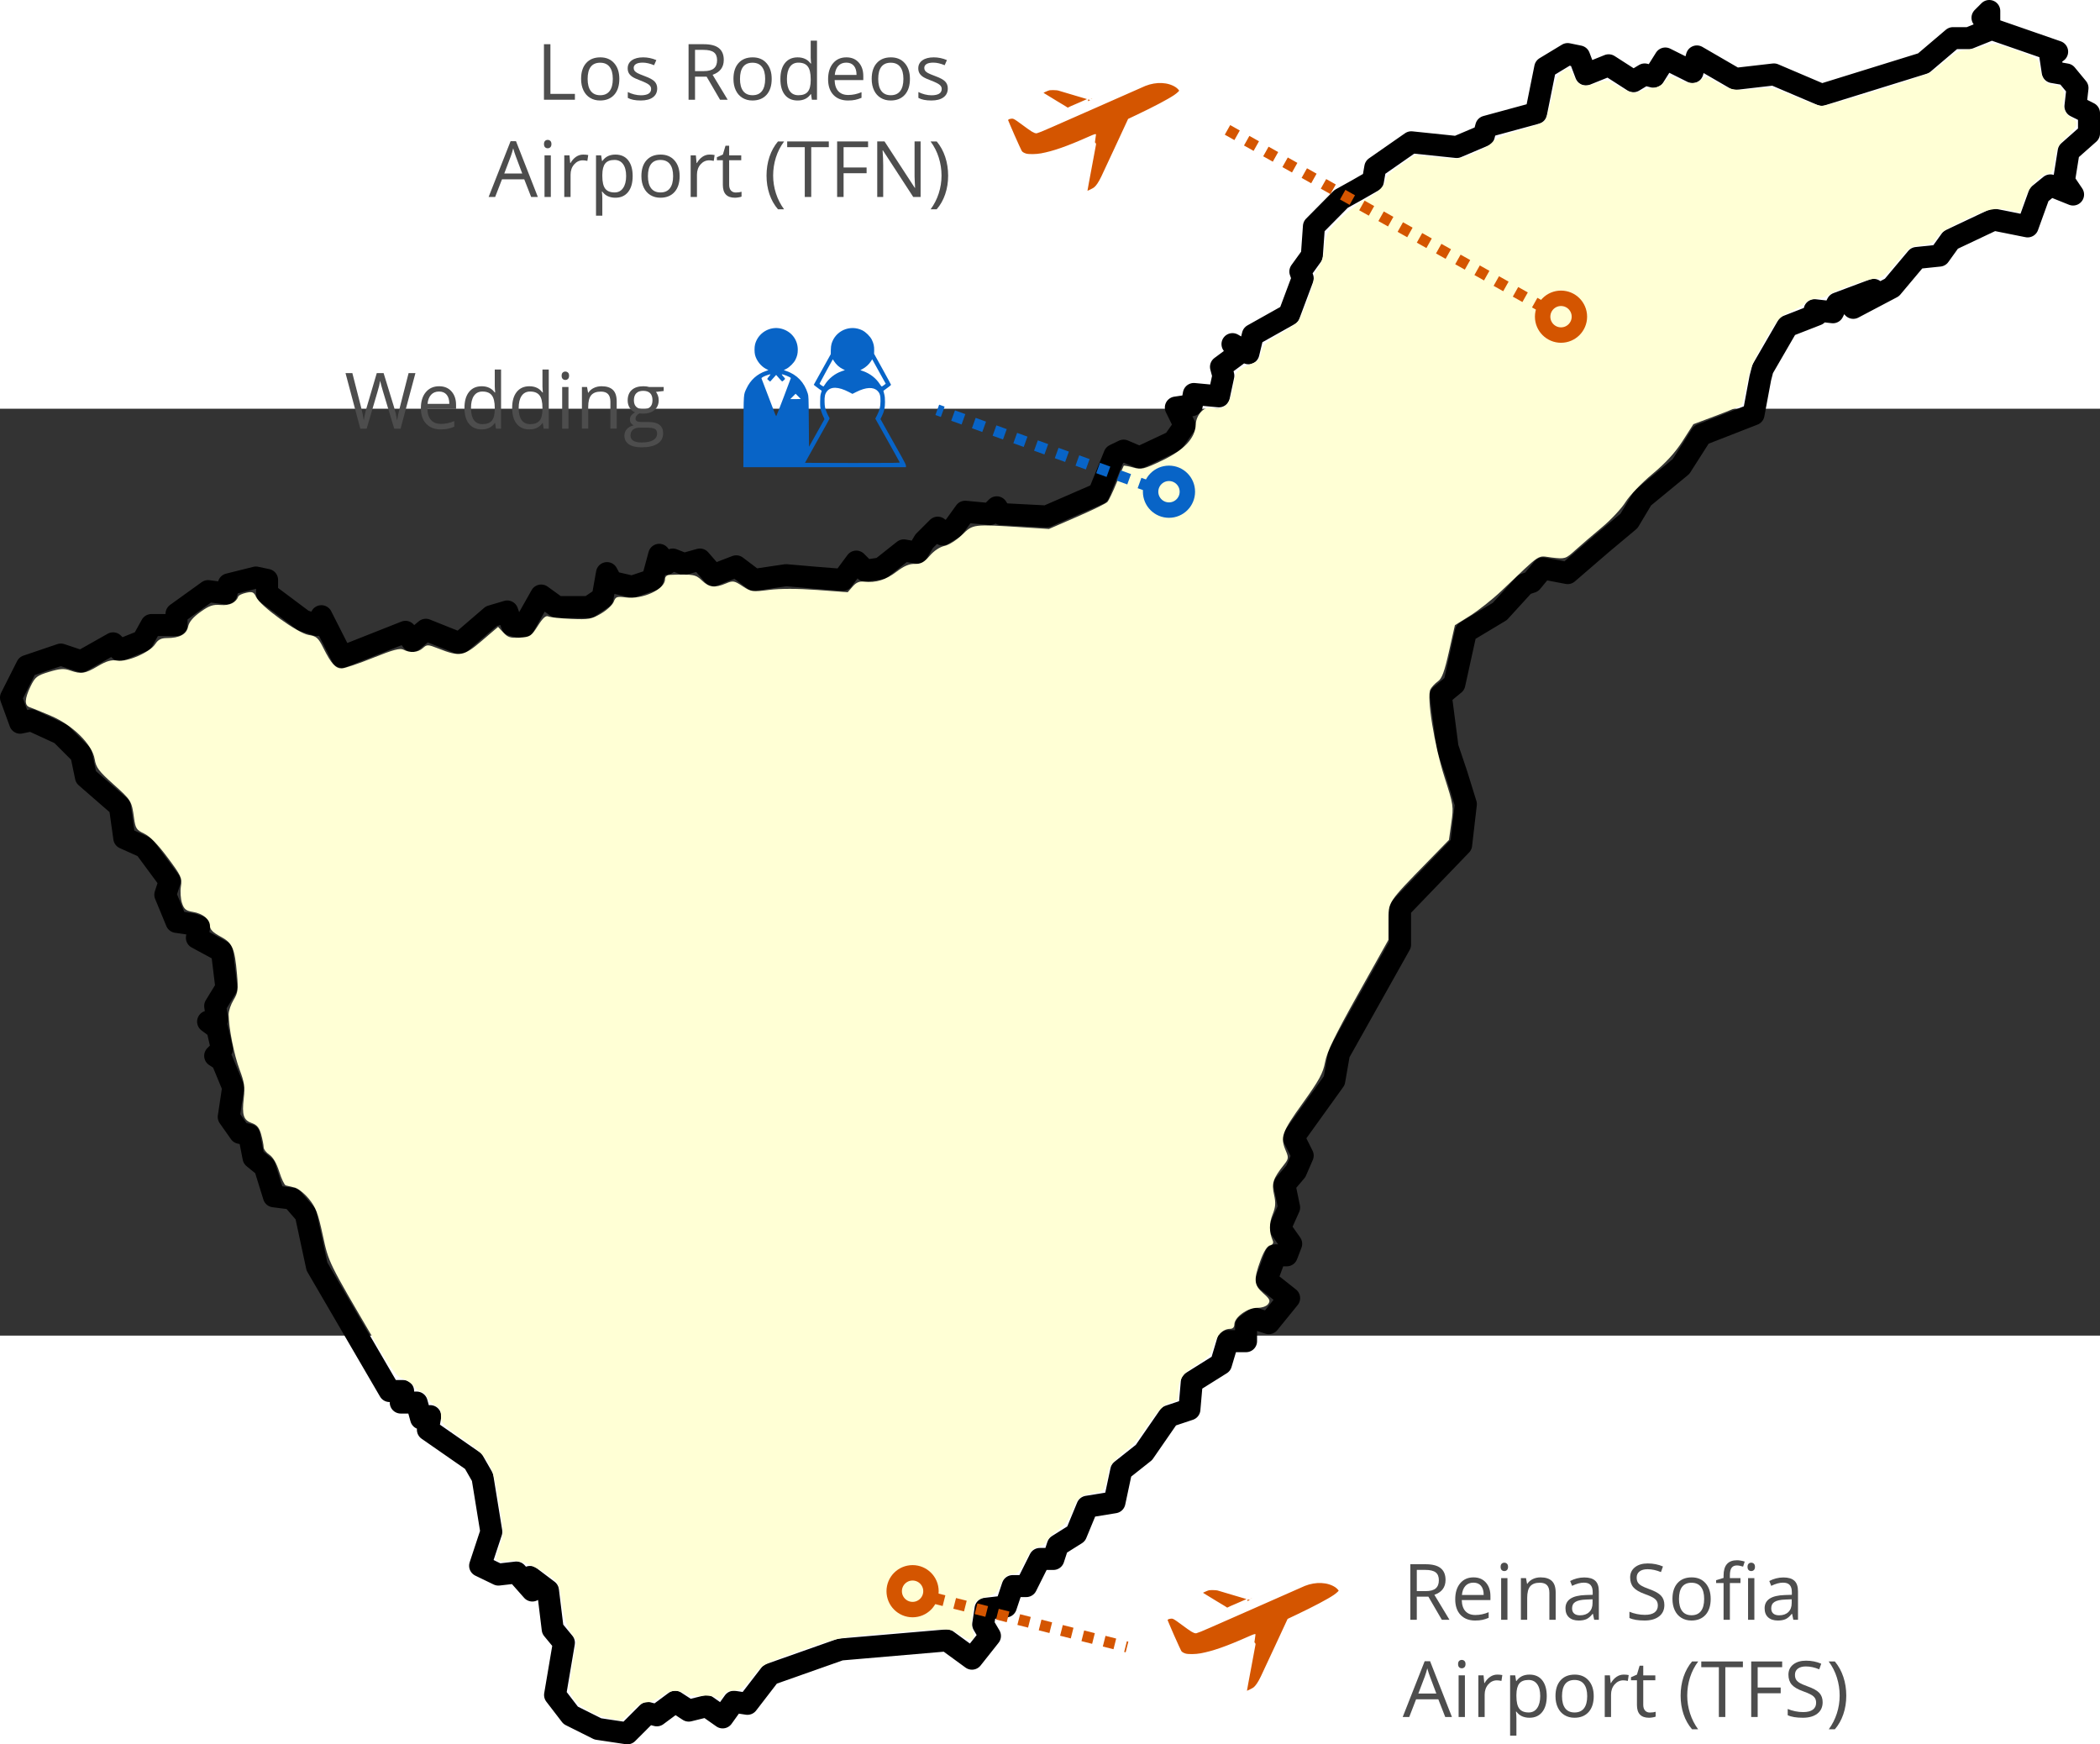 <?xml version="1.0" encoding="UTF-8" standalone="no"?>
<!-- Creator: ESRI ArcMap 9.0.0.535 -->

<svg
   xmlns:dc="http://purl.org/dc/elements/1.1/"
   xmlns:cc="http://creativecommons.org/ns#"
   xmlns:rdf="http://www.w3.org/1999/02/22-rdf-syntax-ns#"
   xmlns:svg="http://www.w3.org/2000/svg"
   xmlns="http://www.w3.org/2000/svg"
   xmlns:sodipodi="http://sodipodi.sourceforge.net/DTD/sodipodi-0.dtd"
   xmlns:inkscape="http://www.inkscape.org/namespaces/inkscape"
   width="500.856"
   height="415.994"
   viewBox="0 0 1947.684 859.574"
   id="svg3147"
   version="1.1"
   inkscape:version="0.48.4 r9939"
   sodipodi:docname="Tenerife.svg">
  <rect x="0" y="0" width="1947.684" height="859.574" fill="#333333" stroke="none"/>
  <defs
     id="defs3216" />
  <sodipodi:namedview
     pagecolor="#ffffff"
     bordercolor="#666666"
     borderopacity="1"
     objecttolerance="10"
     gridtolerance="10"
     guidetolerance="10"
     inkscape:pageopacity="0"
     inkscape:pageshadow="2"
     inkscape:window-width="1855"
     inkscape:window-height="1056"
     id="namedview3214"
     showgrid="false"
     inkscape:zoom="1.2405569"
     inkscape:cx="25.534218"
     inkscape:cy="168.27681"
     inkscape:window-x="65"
     inkscape:window-y="24"
     inkscape:window-maximized="1"
     inkscape:current-layer="svg3147"
     fit-margin-top="0"
     fit-margin-left="0"
     fit-margin-right="0"
     fit-margin-bottom="0" />
  <path
     inkscape:connector-curvature="0"
     id="path3212"
     d="m 1844.989,-368.857 -6.294,6.294 6.294,4.105 0,-10.399 z m 2.189,16.692 -21.071,8.483 -14.777,0 -27.364,23.26 -94.408,29.28 -44.331,-18.882 -35.574,4.105 -35.848,-20.797 -4.105,14.503 -25.175,-12.588 -10.672,16.966 -8.483,-2.189 -10.399,6.294 -22.986,-14.777 -21.071,8.483 -6.294,-16.692 -10.672,-2.189 -20.797,12.588 -8.483,42.141 -46.246,12.588 -2.189,8.209 -25.175,10.672 -42.141,-4.378 -33.385,23.26 -2.189,12.588 -14.777,8.483 -14.777,8.209 -25.175,25.449 -1.915,27.091 -10.672,14.777 2.189,6.294 -12.588,33.658 -33.658,18.882 -4.105,16.966 -14.777,-8.483 6.294,8.483 -16.966,12.588 2.189,8.209 -4.105,19.155 -23.26,-2.189 -1.915,10.399 -14.777,2.189 8.209,16.692 -10.399,14.777 -31.469,14.777 -14.777,-6.294 -8.483,4.105 -14.503,35.848 -48.435,21.071 -42.141,-2.189 -4.105,-6.294 -6.294,6.294 -22.986,-2.189 -10.672,14.777 -10.399,6.294 -4.378,-6.294 -6.294,6.294 -6.294,6.294 -6.294,10.672 -12.588,-2.189 -21.071,16.692 -14.503,2.189 -8.483,-8.483 -12.588,16.966 -27.365,-2.189 -25.175,-2.189 -29.554,4.378 -16.692,-12.588 -10.672,4.105 -10.399,4.105 -12.588,-14.503 -14.777,4.105 -10.399,-4.105 -6.294,4.105 -6.294,-8.483 -6.294,23.26 -18.882,6.294 -18.882,-4.378 -4.378,-8.209 -4.105,22.986 -12.588,8.483 -29.554,0 -14.777,-10.672 -16.692,29.554 -10.399,-2.189 -4.378,-12.588 -14.777,4.378 -29.28,25.175 -31.469,-12.588 -12.588,10.399 -6.294,-8.483 -58.834,23.26 -19.155,-37.763 -4.105,8.209 -12.588,-4.105 -33.658,-25.175 0,-12.588 -10.399,-2.189 -25.175,6.294 -2.189,8.483 -16.966,-2.189 -29.28,21.071 0,10.399 -23.26,0 -8.209,14.777 -21.071,8.483 -6.294,-6.294 -29.554,16.692 -18.882,-6.294 -31.469,10.672 -14.777,29.28 8.483,23.26 10.399,-2.189 27.365,12.588 18.882,18.882 4.378,21.071 31.469,27.365 4.105,29.28 18.882,8.483 23.26,31.469 -4.105,12.588 10.399,25.175 14.777,2.189 6.294,2.189 -2.189,10.399 23.26,12.588 4.105,33.658 -10.399,16.966 1.916,12.588 -8.483,1.916 8.483,6.294 4.378,19.155 -6.294,6.294 6.294,4.105 10.399,25.175 -4.105,27.365 10.399,14.777 8.483,1.916 4.105,21.071 10.399,8.483 8.483,27.365 16.966,2.189 12.588,14.503 10.399,48.435 67.317,115.478 12.588,0 -2.189,10.672 14.777,0 4.105,14.777 8.483,-2.189 -2.189,12.588 42.141,29.28 8.483,14.777 8.209,50.624 -10.399,31.469 16.966,8.209 16.692,-1.915 14.777,16.692 -2.189,-12.588 16.692,12.588 4.378,35.848 10.399,12.588 -8.209,48.435 14.503,18.881 25.175,12.588 27.365,4.105 18.882,-18.881 8.483,2.189 16.966,-12.588 12.588,8.209 16.692,-4.105 14.777,10.399 10.399,-14.503 12.588,1.915 21.071,-27.364 65.128,-22.986 98.786,-8.483 23.26,16.966 16.692,-21.071 -6.294,-10.672 2.189,-14.503 18.882,-2.189 6.294,-18.881 12.588,0 12.588,-25.175 12.588,0 4.105,-12.588 16.966,-10.672 10.399,-25.175 25.175,-4.105 6.294,-29.554 21.071,-16.692 23.26,-33.658 18.882,-6.294 2.189,-25.175 27.091,-16.966 6.294,-21.071 16.966,0 0,-14.503 8.483,-6.294 12.588,4.105 18.881,-23.26 -21.071,-16.692 8.483,-22.986 10.399,0 4.105,-10.672 -10.399,-14.777 8.483,-18.882 -4.378,-21.071 10.672,-12.588 6.294,-14.503 -8.483,-16.966 37.763,-52.54 4.378,-25.175 56.645,-100.975 0,-33.658 56.645,-58.834 4.378,-37.763 -8.483,-27.365 -8.483,-25.175 -6.294,-48.435 12.588,-10.399 10.672,-48.435 31.469,-18.882 22.986,-25.175 6.567,-2.189 10.399,-12.588 22.986,4.378 31.743,-27.365 25.175,-21.071 12.588,-21.071 35.574,-29.28 18.881,-29.554 48.435,-18.882 6.294,-33.658 2.189,-8.483 22.986,-39.679 27.364,-10.672 -2.189,-4.105 16.966,1.916 4.105,-8.209 33.658,-12.588 -18.881,16.692 35.847,-18.882 22.986,-27.365 21.071,-2.189 10.399,-14.503 39.952,-18.882 31.469,6.294 10.672,-29.554 10.399,-8.483 21.071,8.483 -8.483,-12.588 4.378,-27.365 18.881,-16.692 0,-18.882 -12.588,-6.294 1.915,-16.966 -10.399,-12.588 -12.588,-2.189 -2.189,-14.503 6.294,-4.378 -60.749,-21.071 z"
     style="fill:none;stroke:#000000;stroke-width:20.403;stroke-linejoin:round"
     inkscape:export-filename="/home/icoloma/code/wedding/img/tenerife.png"
     inkscape:export-xdpi="236.02"
     inkscape:export-ydpi="236.02" />
  <path
     style="color:#000000;fill:#ffffd5;fill-opacity:1;fill-rule:nonzero;stroke:none;stroke-width:1;marker:none;visibility:visible;display:inline;overflow:visible;enable-background:accumulate"
     d="m 565.583,1214.657 c -19.865,-3.93 -37.307,-16.992 -37.452,-28.046 -0.039,-2.976 1.44,-14.048 3.286,-24.605 l 3.357,-19.194 -5.53,-8.357 c -3.668,-5.542 -6.275,-13.656 -7.741,-24.092 -3.022,-21.51 -3.15,-21.784 -13.515,-29.069 -12.28,-8.631 -28.529,-14.488 -35.404,-12.763 -3.029,0.76 -7.304,0.812 -9.501,0.115 -3.869,-1.228 -3.863,-1.65 0.192,-13.435 4.164,-12.102 4.162,-12.318 -0.381,-40.482 -5.928,-36.754 -9.262,-42.538 -34.626,-60.086 -17.758,-12.285 -19.258,-13.889 -19.258,-20.581 0,-5.553 -1.215,-7.812 -5.172,-9.615 -2.845,-1.296 -6.233,-4.684 -7.529,-7.529 -1.296,-2.845 -3.783,-5.172 -5.527,-5.172 -1.744,0 -4.704,-2.191 -6.58,-4.87 -1.875,-2.678 -6.557,-5.92 -10.403,-7.204 -5.959,-1.99 -9.796,-7.11 -25.941,-34.629 -43.774,-74.606 -42.949,-72.926 -48.551,-98.879 -4.373,-20.259 -6.423,-25.599 -12.82,-33.406 -4.209,-5.137 -10.213,-9.86 -13.426,-10.562 -3.197,-0.698 -6.816,-1.562 -8.043,-1.921 -1.227,-0.359 -3.959,-6.133 -6.071,-12.833 -2.435,-7.726 -5.775,-13.45 -9.131,-15.649 -2.91,-1.907 -5.297,-5.059 -5.303,-7.005 -0.007,-1.946 -1.047,-7.265 -2.311,-11.819 -1.717,-6.185 -3.883,-8.832 -8.557,-10.461 -7.822,-2.727 -9.371,-7.485 -7.548,-23.187 1.188,-10.234 0.513,-14.843 -3.858,-26.359 -5.109,-13.459 -10.187,-39.09 -10.17,-51.33 0.004,-3.251 2.067,-9.29 4.584,-13.418 4.012,-6.582 4.402,-9.516 3.16,-23.807 -2.11,-24.291 -4.198,-29.029 -15.411,-34.978 -6.733,-3.572 -9.656,-6.496 -9.656,-9.66 0,-6.203 -6.562,-11.634 -15.885,-13.147 -6.364,-1.033 -8.182,-2.526 -10.08,-8.274 -1.273,-3.858 -1.721,-10.797 -0.995,-15.421 1.226,-7.805 0.337,-9.723 -12.413,-26.803 -9.14,-12.243 -16.388,-19.647 -21.669,-22.135 -7.087,-3.339 -8.086,-4.843 -9.34,-14.068 -2.211,-16.263 -2.504,-16.747 -19.236,-31.722 -13.535,-12.114 -16.069,-15.505 -17.29,-23.139 -2.186,-13.671 -20.361,-31.661 -40.73,-40.316 -8.671,-3.684 -17.471,-7.253 -19.554,-7.931 -5.049,-1.643 -4.776,-7.874 0.852,-19.458 4.18,-8.603 5.874,-9.922 17.113,-13.325 10.059,-3.046 13.833,-3.303 19.491,-1.331 10.364,3.613 13.734,3.097 25.648,-3.928 8.206,-4.838 12.537,-6.094 17.978,-5.211 9.289,1.507 30.268,-7.563 35.317,-15.27 2.734,-4.172 5.517,-5.609 10.861,-5.609 11.697,0 18.235,-3.522 19.648,-10.584 0.853,-4.264 4.543,-8.687 11.316,-13.562 8.227,-5.923 11.66,-7.107 18.926,-6.527 8.352,0.667 14.16,-2.166 16.361,-7.982 0.404,-1.067 3.725,-2.584 7.381,-3.372 5.671,-1.222 7.005,-0.646 9.088,3.925 3.809,8.361 38.667,33.597 48.6,35.185 7.458,1.193 9.012,2.576 13.939,12.41 7.131,14.234 11.114,18.643 16.843,18.643 2.545,0 15.574,-4.4 28.953,-9.778 18.96,-7.621 25.233,-9.292 28.441,-7.575 6.106,3.268 13.275,2.677 17.86,-1.472 3.824,-3.461 4.655,-3.441 14.238,0.329 20.132,7.921 23.567,7.319 40.44,-7.096 l 15.113,-12.91 4.913,5.301 c 4.115,4.44 6.582,5.194 15.187,4.642 9.639,-0.619 10.675,-1.293 16.767,-10.913 4.642,-7.331 7.418,-9.823 9.739,-8.741 1.786,0.832 11.315,1.867 21.178,2.299 16.258,0.712 18.844,0.251 27.708,-4.944 5.377,-3.151 10.67,-8.079 11.762,-10.95 1.786,-4.697 2.915,-5.099 11.249,-4.01 15.529,2.029 36.318,-7.565 36.318,-16.761 0,-2.499 1.62,-4.051 4.329,-4.148 21.949,-0.784 24.059,-0.414 29.977,5.256 6.733,6.451 11.769,7.068 22.126,2.713 6.655,-2.798 7.727,-2.625 15.482,2.507 7.953,5.263 9.07,5.42 24.594,3.452 10.384,-1.317 26.507,-1.3 44.603,0.046 l 28.34,2.108 4.551,-5.259 c 3.29,-3.801 6.296,-5.06 10.845,-4.541 10.743,1.225 19.893,-1.613 29.949,-9.292 6.805,-5.196 11.806,-7.326 16.863,-7.182 5.688,0.162 8.577,-1.406 13.835,-7.508 3.994,-4.635 9.499,-8.304 13.796,-9.195 4.01,-0.831 11.139,-5.353 16.232,-10.294 10.263,-9.957 9.964,-9.921 56.726,-6.921 l 23.837,1.529 25.941,-11.25 c 14.268,-6.187 26.989,-12.398 28.269,-13.802 1.28,-1.404 5.097,-9.37 8.481,-17.703 3.384,-8.332 6.384,-15.464 6.667,-15.849 0.283,-0.384 4.258,0.337 8.834,1.602 7.636,2.112 9.83,1.581 26.715,-6.46 20.399,-9.715 30.823,-20.812 31.256,-33.273 0.319,-9.172 7.957,-17.307 14.67,-15.622 12.376,3.106 17.844,-3.11 20.778,-23.622 1.556,-10.881 2.649,-11.963 18.128,-17.946 4.303,-1.663 6.215,-4.283 7.284,-9.981 1.272,-6.78 3.338,-8.821 16.89,-16.681 8.492,-4.925 16.415,-10.503 17.605,-12.394 4.235,-6.729 14.068,-33.75 14.068,-38.661 0,-2.746 2,-7.698 4.444,-11.004 2.761,-3.735 4.909,-10.874 5.671,-18.85 1.13,-11.827 2.101,-13.745 12.329,-24.35 6.106,-6.331 17.195,-14.94 24.642,-19.131 13.669,-7.693 20.007,-14.084 20.007,-20.176 0,-1.828 6.138,-7.486 13.641,-12.574 l 13.641,-9.25 19.917,2.256 c 19.081,2.162 20.484,2.023 33.432,-3.304 7.433,-3.058 15.628,-7.901 18.21,-10.762 3.179,-3.523 11.215,-7.023 24.889,-10.842 11.107,-3.102 21.519,-6.933 23.138,-8.514 1.619,-1.581 4.7,-11.469 6.847,-21.973 2.855,-13.974 5.179,-20.133 8.658,-22.95 6.574,-5.323 7.891,-4.926 11.936,3.598 4.178,8.804 9.39,10.191 21.805,5.803 8.306,-2.936 9.398,-2.842 16.256,1.397 12.357,7.637 18.056,9.127 23.79,6.218 2.836,-1.438 8.078,-2.817 11.649,-3.065 4.011,-0.278 8.248,-2.612 11.083,-6.106 4.1,-5.052 5.134,-5.364 9.688,-2.927 10.295,5.51 18.694,6.155 23.373,1.796 4.291,-3.998 4.567,-3.952 15.744,2.638 11.888,7.01 16.935,7.706 38.081,5.251 11.535,-1.339 14.187,-0.745 32.871,7.359 11.178,4.848 22.707,8.815 25.62,8.815 6.589,0 95.082,-27.441 101.326,-31.42 2.511,-1.6 9.144,-6.872 14.741,-11.716 7.114,-6.157 12.165,-8.807 16.787,-8.807 3.636,0 11.125,-1.552 16.642,-3.449 9.906,-3.407 10.283,-3.36 30.575,3.788 15.877,5.592 20.691,8.22 21.186,11.565 2.232,15.086 6.125,20.561 14.618,20.561 5.968,0 10.533,6.829 8.611,12.883 -2.064,6.502 0.952,14.468 6.625,17.505 7.396,3.958 6.595,7.336 -4.222,17.803 -8.344,8.074 -9.647,10.639 -10.977,21.606 -1.174,9.679 -2.327,12.445 -5.189,12.445 -7.525,0 -19.505,12.701 -23.282,24.683 l -3.631,11.518 -7.814,-1.817 c -14.743,-3.428 -21.727,-2.052 -44.197,8.705 -15.202,7.278 -23.134,12.382 -25.18,16.204 -2.341,4.375 -5.186,5.871 -13.179,6.931 -12.316,1.634 -11.304,0.936 -25.584,17.641 -9.679,11.323 -12.682,13.527 -18.432,13.527 -7.11,0 -38.963,11.332 -44.298,15.76 -1.666,1.382 -6.343,2.629 -10.394,2.769 -4.051,0.141 -8.561,1.841 -10.022,3.778 -1.461,1.937 -6.552,5.112 -11.313,7.055 -12.401,5.06 -15.135,8.088 -28.315,31.367 -8.903,15.724 -12.595,24.976 -15.016,37.628 -1.766,9.227 -3.671,17.524 -4.235,18.436 -0.564,0.913 -10.935,5.376 -23.047,9.92 l -22.022,8.26 -9.994,15.599 c -6.885,10.745 -15.604,20.268 -28.023,30.604 -10.058,8.372 -21.044,19.832 -24.849,25.923 -3.751,6.004 -13.638,16.59 -21.97,23.524 -8.332,6.934 -19.362,16.403 -24.51,21.042 -9.217,8.306 -9.552,8.413 -21.92,6.978 -14.157,-1.643 -8.431,-5.424 -46.634,30.796 -8.332,7.9 -21.481,18.322 -29.218,23.16 l -14.068,8.796 -5.474,24.351 c -4.247,18.892 -6.548,25.103 -10.264,27.706 -2.634,1.845 -5.769,5.184 -6.965,7.42 -3.663,6.844 3.591,51.924 13.141,81.662 8.237,25.652 8.422,26.896 6.26,42.204 l -2.227,15.772 -18.998,19.479 c -38.213,39.179 -37.155,37.567 -37.155,56.591 l 0,16.648 -28.189,50.383 c -21.446,38.33 -28.74,53.364 -30.493,62.844 -1.926,10.42 -5.34,16.689 -20.832,38.257 -19.438,27.062 -20.975,31.412 -15.592,44.143 2.704,6.394 2.55,7.497 -1.817,12.986 -10.002,12.573 -11.497,17.072 -9.152,27.535 1.741,7.769 1.476,11.538 -1.302,18.479 -3.312,8.277 -3.292,16.315 0.061,24.087 1.034,2.397 0.232,3.837 -2.538,4.562 -2.594,0.678 -5.748,5.721 -8.78,14.033 -6.537,17.928 -6.135,22.752 2.526,30.357 6.106,5.361 6.841,6.942 4.631,9.963 -1.596,2.183 -5.652,3.592 -10.338,3.592 -8.941,0 -21.029,8.819 -21.029,15.342 0,2.521 -1.502,4.136 -3.847,4.136 -6.787,0 -12.782,6.056 -15.459,15.614 -2.227,7.955 -4.475,10.471 -15.481,17.328 -13.506,8.415 -17.157,14.062 -17.157,26.544 0,6.23 -0.879,7.455 -6.189,8.621 -7.278,1.599 -13.757,8.181 -25.813,26.226 -4.841,7.245 -11.156,14.716 -14.033,16.602 -8.705,5.704 -18.893,16.865 -18.906,20.711 -0.01,1.992 -0.993,7.151 -2.191,11.465 -1.946,7.007 -3.128,7.996 -11.08,9.267 -13.122,2.098 -15.496,4.045 -20.263,16.612 -3.207,8.456 -6.706,13.098 -13.509,17.925 -5.049,3.583 -9.72,8.212 -10.378,10.287 -0.659,2.076 -4.13,4.418 -7.713,5.205 -5.18,1.138 -7.693,3.831 -12.256,13.136 -4.135,8.43 -6.977,11.714 -10.159,11.738 -6.488,0.051 -9.283,2.458 -12.904,11.126 -2.714,6.497 -4.82,8.159 -12.922,10.198 -5.98,1.506 -10.077,3.887 -10.72,6.231 -2.861,10.427 -3.47,20.041 -1.584,25.002 3.507,9.223 -1.796,11.125 -11.59,4.156 -9.578,-6.815 -8.505,-6.792 -70.487,-1.533 -38.302,3.249 -44.404,4.345 -66.011,11.852 -46.896,16.294 -46.845,16.268 -56.94,29.201 -8.058,10.323 -10.327,11.947 -16.697,11.947 -5.172,0 -8.067,1.3 -9.703,4.356 -1.948,3.64 -3.08,3.955 -6.886,1.919 -2.505,-1.341 -8.656,-1.975 -13.67,-1.41 -5.411,0.61 -11.219,-0.139 -14.292,-1.842 -7.828,-4.339 -14.831,-3.601 -22.684,2.388 -3.902,2.976 -9.883,5.411 -13.292,5.411 -4.379,0 -8.679,2.54 -14.652,8.657 -4.649,4.761 -8.986,8.55 -9.637,8.42 -0.651,-0.131 -5.232,-1.038 -10.179,-2.017 l 0,0 z"
     id="path4278"
     inkscape:connector-curvature="0"
     inkscape:export-filename="/home/icoloma/code/wedding/img/tenerife.png"
     inkscape:export-xdpi="236.02"
     inkscape:export-ydpi="236.02" />
  <path
     style="fill:#d45500;stroke:#ffffff;stroke-width:4.086;stroke-miterlimit:4;stroke-opacity:1;stroke-dasharray:none"
     d="m 1154.725,1190.818 c -0.182,-0.338 -0.327,-1.017 -0.323,-1.509 0.01,-0.492 2.131,-12.116 4.726,-25.832 2.595,-13.716 4.636,-24.975 4.534,-25.02 -0.101,-0.045 -2.623,1.001 -5.605,2.326 -19.975,8.876 -32.73,13.332 -44.238,15.453 -4.935,0.909 -12.099,0.983 -14.815,0.152 -2.288,-0.7 -4.068,-1.783 -4.944,-3.006 -1.168,-1.631 -13.149,-28.765 -13.149,-29.78 0,-1.935 1.594,-3.173 4.525,-3.515 2.953,-0.344 3.791,0.088 12.116,6.25 8.163,6.042 10.174,7.279 11.829,7.279 0.654,0 18.258,-7.647 49.391,-21.454 26.606,-11.8 49.441,-21.875 50.744,-22.39 10.732,-4.239 22.258,-3.675 30.054,1.47 1.975,1.304 4.279,3.958 4.279,4.93 0,0.944 -2.617,3.525 -5.702,5.623 -5.728,3.896 -19.245,11.052 -34.873,18.46 l -7.508,3.559 -11.003,23.723 c -6.052,13.048 -12.128,26.072 -13.503,28.942 -2.646,5.525 -4.984,8.996 -7.367,10.938 -1.354,1.103 -7.43,4.016 -8.378,4.016 -0.254,0 -0.61,-0.277 -0.792,-0.614 z m -27.339,-83.205 c -5.629,-3.433 -10.978,-6.7 -11.885,-7.261 -1.806,-1.116 -2.757,-2.279 -2.471,-3.02 0.202,-0.523 6.065,-3.228 7.766,-3.583 1.677,-0.35 7.083,-0.246 8.84,0.17 1.453,0.344 31.842,9.513 32.025,9.663 0.172,0.141 -23.161,10.336 -23.585,10.306 -0.25,-0.018 -5.061,-2.841 -10.69,-6.274 z"
     id="path3382"
     inkscape:connector-curvature="0"
     sodipodi:nodetypes="ccscsssssssssssssscsssscscsssccs"
     inkscape:export-filename="/home/icoloma/code/wedding/img/tenerife.png"
     inkscape:export-xdpi="236.02"
     inkscape:export-ydpi="236.02" />
  <g
     style="font-size:72.134px;font-style:normal;font-variant:normal;font-weight:600;font-stretch:normal;line-height:125%;letter-spacing:0px;word-spacing:0px;fill:#4d4d4d;fill-opacity:1;stroke:none;font-family:Minion LT;-inkscape-font-specification:Minion LT Semi-Bold"
     id="text4174">
    <path
       d="m 1314.035,1101.67 0,21.415 -5.988,0 0,-51.494 14.124,0 c 6.316,0 10.977,1.209 13.983,3.628 3.029,2.419 4.544,6.058 4.544,10.919 -10e-5,6.809 -3.452,11.412 -10.355,13.807 l 13.983,23.141 -7.08,0 -12.469,-21.415 -10.743,0 m 0,-5.142 8.207,0 c 4.227,0 7.326,-0.834 9.299,-2.501 1.972,-1.691 2.959,-4.215 2.959,-7.573 0,-3.405 -1.01,-5.859 -3.029,-7.361 -1.996,-1.503 -5.213,-2.254 -9.651,-2.254 l -7.784,0 0,19.689"
       style="font-weight:normal;font-family:Open Sans;-inkscape-font-specification:Open Sans"
       id="path4474" />
    <path
       d="m 1368.136,1123.789 c -5.706,0 -10.214,-1.738 -13.525,-5.213 -3.287,-3.475 -4.931,-8.3 -4.931,-14.476 0,-6.223 1.526,-11.165 4.579,-14.828 3.076,-3.663 7.197,-5.495 12.363,-5.495 4.837,0 8.665,1.597 11.482,4.79 2.818,3.17 4.227,7.361 4.227,12.574 l 0,3.698 -26.592,0 c 0.117,4.532 1.256,7.972 3.417,10.32 2.184,2.348 5.248,3.522 9.193,3.522 4.156,0 8.265,-0.869 12.328,-2.606 l 0,5.213 c -2.066,0.892 -4.027,1.526 -5.882,1.902 -1.832,0.399 -4.051,0.599 -6.657,0.599 m -1.585,-35.116 c -3.1,10e-5 -5.577,1.01 -7.432,3.029 -1.832,2.019 -2.912,4.814 -3.24,8.383 l 20.182,0 c 0,-3.687 -0.822,-6.504 -2.466,-8.453 -1.644,-1.972 -3.992,-2.959 -7.044,-2.959"
       style="font-weight:normal;font-family:Open Sans;-inkscape-font-specification:Open Sans"
       id="path4476" />
    <path
       d="m 1398.109,1123.085 -5.847,0 0,-38.603 5.847,0 0,38.603 m -6.34,-49.064 c 0,-1.338 0.329,-2.313 0.986,-2.923 0.657,-0.634 1.479,-0.951 2.466,-0.951 0.939,0 1.749,0.317 2.43,0.951 0.681,0.634 1.021,1.609 1.021,2.923 0,1.315 -0.34,2.301 -1.021,2.959 -0.681,0.634 -1.491,0.951 -2.43,0.951 -0.986,0 -1.808,-0.317 -2.466,-0.951 -0.657,-0.657 -0.986,-1.644 -0.986,-2.959"
       style="font-weight:normal;font-family:Open Sans;-inkscape-font-specification:Open Sans"
       id="path4478" />
    <path
       d="m 1436.994,1123.085 0,-24.972 c -10e-5,-3.147 -0.716,-5.495 -2.149,-7.044 -1.432,-1.55 -3.675,-2.325 -6.727,-2.325 -4.039,0 -6.997,1.092 -8.876,3.276 -1.879,2.184 -2.818,5.788 -2.818,10.813 l 0,20.253 -5.847,0 0,-38.603 4.755,0 0.951,5.283 0.282,0 c 1.198,-1.902 2.877,-3.369 5.037,-4.403 2.16,-1.057 4.567,-1.585 7.221,-1.585 4.649,0 8.148,1.127 10.496,3.381 2.348,2.231 3.522,5.812 3.522,10.743 l 0,25.184 -5.847,0"
       style="font-weight:normal;font-family:Open Sans;-inkscape-font-specification:Open Sans"
       id="path4480" />
    <path
       d="m 1478.556,1123.085 -1.162,-5.495 -0.282,0 c -1.925,2.419 -3.851,4.062 -5.776,4.931 -1.902,0.845 -4.285,1.268 -7.15,1.268 -3.827,0 -6.833,-0.986 -9.017,-2.959 -2.16,-1.972 -3.24,-4.778 -3.24,-8.418 0,-7.796 6.234,-11.881 18.703,-12.257 l 6.551,-0.211 0,-2.395 c 0,-3.029 -0.657,-5.26 -1.972,-6.692 -1.292,-1.456 -3.369,-2.184 -6.234,-2.184 -3.217,10e-5 -6.857,0.986 -10.919,2.959 l -1.796,-4.473 c 1.902,-1.033 3.98,-1.843 6.234,-2.43 2.278,-0.587 4.555,-0.88 6.833,-0.881 4.602,10e-5 8.007,1.022 10.214,3.064 2.231,2.043 3.346,5.319 3.346,9.827 l 0,26.346 -4.332,0 m -13.208,-4.121 c 3.64,0 6.493,-0.998 8.559,-2.994 2.09,-1.996 3.135,-4.79 3.135,-8.383 l 0,-3.487 -5.847,0.246 c -4.649,0.164 -8.007,0.892 -10.073,2.184 -2.043,1.268 -3.064,3.252 -3.064,5.952 0,2.113 0.634,3.722 1.902,4.825 1.291,1.104 3.088,1.655 5.389,1.655"
       style="font-weight:normal;font-family:Open Sans;-inkscape-font-specification:Open Sans"
       id="path4482" />
    <path
       d="m 1543.646,1109.384 c 0,4.532 -1.644,8.066 -4.931,10.602 -3.287,2.536 -7.749,3.804 -13.384,3.804 -6.105,0 -10.801,-0.787 -14.089,-2.36 l 0,-5.776 c 2.113,0.892 4.415,1.597 6.904,2.113 2.489,0.517 4.955,0.775 7.397,0.775 3.992,0 6.997,-0.751 9.017,-2.254 2.019,-1.526 3.029,-3.639 3.029,-6.34 -10e-5,-1.785 -0.364,-3.24 -1.092,-4.367 -0.705,-1.151 -1.902,-2.207 -3.593,-3.17 -1.667,-0.963 -4.215,-2.054 -7.643,-3.276 -4.79,-1.714 -8.218,-3.745 -10.285,-6.093 -2.043,-2.348 -3.064,-5.412 -3.064,-9.193 0,-3.968 1.491,-7.127 4.473,-9.475 2.982,-2.348 6.927,-3.522 11.835,-3.522 5.119,1e-4 9.827,0.939 14.124,2.818 l -1.867,5.213 c -4.25,-1.785 -8.383,-2.677 -12.398,-2.677 -3.17,10e-5 -5.647,0.681 -7.432,2.043 -1.785,1.362 -2.677,3.252 -2.677,5.671 0,1.785 0.329,3.252 0.986,4.403 0.657,1.127 1.761,2.172 3.311,3.135 1.573,0.939 3.968,1.984 7.185,3.135 5.401,1.925 9.111,3.992 11.13,6.199 2.043,2.207 3.064,5.072 3.064,8.594"
       style="font-weight:normal;font-family:Open Sans;-inkscape-font-specification:Open Sans"
       id="path4484" />
    <path
       d="m 1586.617,1103.748 c 0,6.293 -1.585,11.212 -4.755,14.758 -3.17,3.522 -7.549,5.283 -13.138,5.283 -3.452,0 -6.516,-0.81 -9.193,-2.43 -2.677,-1.62 -4.743,-3.945 -6.199,-6.974 -1.456,-3.029 -2.184,-6.575 -2.184,-10.637 0,-6.293 1.573,-11.189 4.72,-14.688 3.146,-3.522 7.514,-5.283 13.102,-5.283 5.401,0 9.686,1.796 12.856,5.389 3.193,3.593 4.79,8.453 4.79,14.582 m -29.41,0 c 0,4.931 0.986,8.688 2.959,11.271 1.972,2.583 4.872,3.874 8.7,3.874 3.827,0 6.727,-1.28 8.7,-3.839 1.996,-2.583 2.994,-6.352 2.994,-11.306 -10e-5,-4.908 -0.998,-8.629 -2.994,-11.165 -1.972,-2.559 -4.896,-3.839 -8.77,-3.839 -3.828,0 -6.716,1.256 -8.665,3.769 -1.949,2.513 -2.923,6.258 -2.923,11.236"
       style="font-weight:normal;font-family:Open Sans;-inkscape-font-specification:Open Sans"
       id="path4486" />
    <path
       d="m 1614.23,1089.025 -9.827,0 0,34.059 -5.847,0 0,-34.059 -6.904,0 0,-2.642 6.904,-2.113 0,-2.148 c 0,-9.486 4.144,-14.23 12.433,-14.23 2.043,0 4.438,0.411 7.185,1.233 l -1.515,4.684 c -2.254,-0.728 -4.18,-1.092 -5.776,-1.092 -2.207,0 -3.839,0.74 -4.896,2.219 -1.057,1.456 -1.585,3.804 -1.585,7.044 l 0,2.501 9.827,0 0,4.544 m 12.891,34.059 -5.847,0 0,-38.603 5.847,0 0,38.603 m -6.34,-49.064 c -10e-5,-1.338 0.329,-2.313 0.986,-2.923 0.657,-0.634 1.479,-0.951 2.466,-0.951 0.939,0 1.749,0.317 2.43,0.951 0.681,0.634 1.021,1.609 1.021,2.923 0,1.315 -0.341,2.301 -1.021,2.959 -0.681,0.634 -1.491,0.951 -2.43,0.951 -0.986,0 -1.808,-0.317 -2.466,-0.951 -0.657,-0.657 -0.986,-1.644 -0.986,-2.959"
       style="font-weight:normal;font-family:Open Sans;-inkscape-font-specification:Open Sans"
       id="path4488" />
    <path
       d="m 1663.259,1123.085 -1.162,-5.495 -0.282,0 c -1.925,2.419 -3.851,4.062 -5.776,4.931 -1.902,0.845 -4.285,1.268 -7.15,1.268 -3.828,0 -6.833,-0.986 -9.017,-2.959 -2.16,-1.972 -3.24,-4.778 -3.24,-8.418 0,-7.796 6.234,-11.881 18.703,-12.257 l 6.551,-0.211 0,-2.395 c 0,-3.029 -0.657,-5.26 -1.972,-6.692 -1.292,-1.456 -3.37,-2.184 -6.234,-2.184 -3.217,10e-5 -6.856,0.986 -10.919,2.959 l -1.796,-4.473 c 1.902,-1.033 3.98,-1.843 6.234,-2.43 2.278,-0.587 4.555,-0.88 6.833,-0.881 4.602,10e-5 8.007,1.022 10.214,3.064 2.231,2.043 3.346,5.319 3.346,9.827 l 0,26.346 -4.332,0 m -13.208,-4.121 c 3.639,0 6.492,-0.998 8.559,-2.994 2.09,-1.996 3.135,-4.79 3.135,-8.383 l 0,-3.487 -5.847,0.246 c -4.649,0.164 -8.007,0.892 -10.073,2.184 -2.043,1.268 -3.064,3.252 -3.064,5.952 0,2.113 0.634,3.722 1.902,4.825 1.292,1.104 3.088,1.655 5.389,1.655"
       style="font-weight:normal;font-family:Open Sans;-inkscape-font-specification:Open Sans"
       id="path4490" />
    <path
       d="m 1340.416,1213.253 -6.41,-16.378 -20.64,0 -6.34,16.378 -6.058,0 20.358,-51.706 5.037,0 20.253,51.706 -6.199,0 m -8.277,-21.767 -5.988,-15.956 c -0.775,-2.019 -1.573,-4.497 -2.395,-7.432 -0.517,2.254 -1.256,4.731 -2.219,7.432 l -6.058,15.956 16.66,0"
       style="font-weight:normal;font-family:Open Sans;-inkscape-font-specification:Open Sans"
       id="path4492" />
    <path
       d="m 1358.661,1213.253 -5.847,0 0,-38.603 5.847,0 0,38.603 m -6.34,-49.064 c 0,-1.338 0.329,-2.313 0.986,-2.923 0.657,-0.634 1.479,-0.951 2.466,-0.951 0.939,0 1.749,0.317 2.43,0.951 0.681,0.634 1.021,1.609 1.021,2.923 0,1.315 -0.341,2.301 -1.021,2.959 -0.681,0.634 -1.491,0.951 -2.43,0.951 -0.986,10e-5 -1.808,-0.317 -2.466,-0.951 -0.657,-0.657 -0.986,-1.644 -0.986,-2.959"
       style="font-weight:normal;font-family:Open Sans;-inkscape-font-specification:Open Sans"
       id="path4494" />
    <path
       d="m 1388.74,1173.945 c 1.714,1e-4 3.252,0.141 4.614,0.423 l -0.81,5.424 c -1.597,-0.352 -3.006,-0.528 -4.227,-0.528 -3.123,10e-5 -5.8,1.268 -8.03,3.804 -2.207,2.536 -3.311,5.694 -3.311,9.475 l 0,20.71 -5.847,0 0,-38.603 4.825,0 0.669,7.15 0.282,0 c 1.432,-2.513 3.158,-4.45 5.178,-5.812 2.019,-1.362 4.238,-2.043 6.657,-2.043"
       style="font-weight:normal;font-family:Open Sans;-inkscape-font-specification:Open Sans"
       id="path4496" />
    <path
       d="m 1418.538,1213.957 c -2.513,0 -4.814,-0.458 -6.903,-1.374 -2.066,-0.939 -3.804,-2.372 -5.213,-4.297 l -0.423,0 c 0.282,2.254 0.423,4.391 0.423,6.41 l 0,15.885 -5.847,0 0,-55.932 4.755,0 0.81,5.283 0.282,0 c 1.503,-2.113 3.252,-3.639 5.248,-4.579 1.996,-0.939 4.285,-1.409 6.868,-1.409 5.119,1e-4 9.064,1.749 11.835,5.248 2.794,3.499 4.191,8.406 4.191,14.723 -10e-5,6.34 -1.421,11.271 -4.262,14.793 -2.818,3.499 -6.739,5.248 -11.764,5.248 m -0.845,-35.046 c -3.945,0 -6.798,1.092 -8.559,3.276 -1.761,2.184 -2.665,5.659 -2.712,10.426 l 0,1.303 c 0,5.424 0.904,9.31 2.712,11.658 1.808,2.325 4.708,3.487 8.7,3.487 3.334,0 5.941,-1.35 7.819,-4.051 1.902,-2.7 2.853,-6.422 2.853,-11.165 0,-4.814 -0.951,-8.5 -2.853,-11.06 -1.879,-2.583 -4.532,-3.874 -7.96,-3.874"
       style="font-weight:normal;font-family:Open Sans;-inkscape-font-specification:Open Sans"
       id="path4498" />
    <path
       d="m 1478.133,1193.916 c 0,6.293 -1.585,11.212 -4.755,14.758 -3.17,3.522 -7.549,5.283 -13.138,5.283 -3.452,0 -6.516,-0.81 -9.193,-2.43 -2.677,-1.62 -4.743,-3.945 -6.199,-6.974 -1.456,-3.029 -2.184,-6.575 -2.184,-10.637 0,-6.293 1.573,-11.189 4.72,-14.688 3.147,-3.522 7.514,-5.283 13.102,-5.283 5.401,1e-4 9.686,1.796 12.856,5.389 3.193,3.593 4.79,8.453 4.79,14.582 m -29.41,0 c 0,4.931 0.986,8.688 2.959,11.271 1.972,2.583 4.872,3.874 8.7,3.874 3.828,0 6.727,-1.28 8.7,-3.839 1.996,-2.583 2.994,-6.352 2.994,-11.306 0,-4.908 -0.998,-8.629 -2.994,-11.165 -1.972,-2.559 -4.896,-3.839 -8.77,-3.839 -3.827,0 -6.716,1.256 -8.665,3.769 -1.949,2.513 -2.923,6.258 -2.923,11.236"
       style="font-weight:normal;font-family:Open Sans;-inkscape-font-specification:Open Sans"
       id="path4500" />
    <path
       d="m 1505.959,1173.945 c 1.714,1e-4 3.252,0.141 4.614,0.423 l -0.81,5.424 c -1.597,-0.352 -3.006,-0.528 -4.227,-0.528 -3.123,10e-5 -5.8,1.268 -8.031,3.804 -2.207,2.536 -3.311,5.694 -3.311,9.475 l 0,20.71 -5.847,0 0,-38.603 4.825,0 0.669,7.15 0.282,0 c 1.432,-2.513 3.158,-4.45 5.178,-5.812 2.019,-1.362 4.238,-2.043 6.657,-2.043"
       style="font-weight:normal;font-family:Open Sans;-inkscape-font-specification:Open Sans"
       id="path4502" />
    <path
       d="m 1530.262,1209.132 c 1.033,0 2.031,-0.07 2.994,-0.211 0.963,-0.164 1.726,-0.329 2.289,-0.493 l 0,4.473 c -0.634,0.305 -1.573,0.552 -2.818,0.74 -1.221,0.211 -2.325,0.317 -3.311,0.317 -7.467,0 -11.201,-3.933 -11.2,-11.799 l 0,-22.965 -5.53,0 0,-2.818 5.53,-2.43 2.466,-8.242 3.381,0 0,8.946 11.2,0 0,4.544 -11.2,0 0,22.718 c 0,2.325 0.552,4.109 1.655,5.354 1.104,1.244 2.618,1.867 4.544,1.867"
       style="font-weight:normal;font-family:Open Sans;-inkscape-font-specification:Open Sans"
       id="path4504" />
    <path
       d="m 1558.721,1193.493 c 0,-6.223 0.904,-12.046 2.712,-17.47 1.831,-5.424 4.461,-10.179 7.89,-14.265 l 5.706,0 c -3.381,4.532 -5.929,9.51 -7.643,14.934 -1.691,5.424 -2.536,11.001 -2.536,16.73 0,5.636 0.869,11.142 2.606,16.519 1.738,5.377 4.238,10.285 7.502,14.723 l -5.636,0 c -3.452,-3.992 -6.082,-8.653 -7.89,-13.983 -1.808,-5.33 -2.712,-11.06 -2.712,-17.188"
       style="font-weight:normal;font-family:Open Sans;-inkscape-font-specification:Open Sans"
       id="path4506" />
    <path
       d="m 1600.177,1213.253 -5.988,0 0,-46.176 -16.308,0 0,-5.319 38.603,0 0,5.319 -16.308,0 0,46.176"
       style="font-weight:normal;font-family:Open Sans;-inkscape-font-specification:Open Sans"
       id="path4508" />
    <path
       d="m 1630.186,1213.253 -5.988,0 0,-51.494 28.706,0 0,5.319 -22.718,0 0,18.844 21.344,0 0,5.319 -21.344,0 0,22.014"
       style="font-weight:normal;font-family:Open Sans;-inkscape-font-specification:Open Sans"
       id="path4510" />
    <path
       d="m 1690.45,1199.551 c 0,4.532 -1.644,8.066 -4.931,10.602 -3.287,2.536 -7.749,3.804 -13.384,3.804 -6.105,0 -10.801,-0.787 -14.089,-2.36 l 0,-5.776 c 2.113,0.892 4.415,1.597 6.904,2.113 2.489,0.517 4.955,0.775 7.397,0.775 3.992,0 6.997,-0.751 9.017,-2.254 2.019,-1.526 3.029,-3.64 3.029,-6.34 -10e-5,-1.784 -0.364,-3.24 -1.092,-4.367 -0.705,-1.151 -1.902,-2.207 -3.593,-3.17 -1.667,-0.963 -4.215,-2.055 -7.643,-3.276 -4.79,-1.714 -8.218,-3.745 -10.285,-6.093 -2.043,-2.348 -3.064,-5.412 -3.064,-9.193 0,-3.968 1.491,-7.127 4.473,-9.475 2.982,-2.348 6.927,-3.522 11.835,-3.522 5.119,10e-5 9.827,0.939 14.124,2.818 l -1.867,5.213 c -4.25,-1.784 -8.383,-2.677 -12.398,-2.677 -3.17,10e-5 -5.647,0.681 -7.432,2.043 -1.785,1.362 -2.677,3.252 -2.677,5.671 0,1.785 0.329,3.252 0.986,4.403 0.657,1.127 1.761,2.172 3.311,3.135 1.573,0.939 3.968,1.984 7.185,3.135 5.401,1.925 9.111,3.992 11.13,6.199 2.043,2.207 3.064,5.072 3.064,8.594"
       style="font-weight:normal;font-family:Open Sans;-inkscape-font-specification:Open Sans"
       id="path4512" />
    <path
       d="m 1712.358,1193.493 c -10e-5,6.176 -0.916,11.928 -2.747,17.259 -1.808,5.33 -4.426,9.968 -7.854,13.913 l -5.636,0 c 3.264,-4.414 5.765,-9.31 7.502,-14.688 1.738,-5.401 2.607,-10.919 2.607,-16.554 0,-5.729 -0.857,-11.306 -2.571,-16.73 -1.691,-5.424 -4.227,-10.402 -7.608,-14.934 l 5.706,0 c 3.452,4.109 6.082,8.888 7.89,14.335 1.808,5.424 2.712,11.224 2.712,17.399"
       style="font-weight:normal;font-family:Open Sans;-inkscape-font-specification:Open Sans"
       id="path4514" />
  </g>
  <path
     transform="matrix(4.469,0,0,4.469,1022.672,-843.77)"
     style="color:#000000;fill:none;stroke:#d45500;stroke-width:3.2;stroke-linecap:butt;stroke-linejoin:bevel;stroke-miterlimit:4;stroke-dashoffset:0;stroke-opacity:1;marker:none;visibility:visible;display:inline;overflow:visible;enable-background:accumulate"
     d="m 98.941,169.703 c 0,2.106 -1.707,3.814 -3.814,3.814 -2.106,0 -3.814,-1.707 -3.814,-3.814 0,-2.106 1.707,-3.814 3.814,-3.814 2.106,0 3.814,1.707 3.814,3.814 z"
     id="path4172-6" />
  <path
     style="fill:none;stroke:#d45500;stroke-width:10.215;stroke-linecap:butt;stroke-linejoin:miter;stroke-miterlimit:4;stroke-opacity:1;stroke-dasharray:10.215, 10.215;stroke-dashoffset:0"
     d="M 1432.299,-93.399 1131.245,-262.649"
     id="path4178-9"
     inkscape:connector-curvature="0"
     sodipodi:nodetypes="cc"
     inkscape:export-filename="/home/icoloma/code/wedding/img/tenerife.png"
     inkscape:export-xdpi="236.02"
     inkscape:export-ydpi="236.02" />
  <path
     style="fill:#d45500;stroke:#ffffff;stroke-width:4.086;stroke-miterlimit:4;stroke-opacity:1;stroke-dasharray:none"
     d="m 1006.795,-200.242 c -0.182,-0.338 -0.327,-1.017 -0.323,-1.509 0.01,-0.492 2.131,-12.116 4.726,-25.832 2.595,-13.716 4.636,-24.975 4.535,-25.02 -0.101,-0.045 -2.624,1.001 -5.605,2.326 -19.975,8.876 -32.73,13.332 -44.238,15.453 -4.935,0.91 -12.099,0.983 -14.815,0.152 -2.288,-0.7 -4.068,-1.783 -4.944,-3.006 -1.168,-1.631 -13.149,-28.766 -13.149,-29.78 0,-1.935 1.594,-3.173 4.525,-3.515 2.953,-0.344 3.791,0.088 12.116,6.25 8.163,6.042 10.174,7.279 11.829,7.279 0.654,0 18.258,-7.647 49.391,-21.454 26.606,-11.8 49.441,-21.875 50.744,-22.39 10.732,-4.239 22.258,-3.675 30.054,1.47 1.976,1.304 4.279,3.958 4.279,4.93 0,0.944 -2.617,3.525 -5.702,5.623 -5.728,3.896 -19.245,11.052 -34.873,18.46 l -7.508,3.559 -11.003,23.723 c -6.052,13.048 -12.128,26.072 -13.503,28.942 -2.646,5.525 -4.984,8.996 -7.367,10.937 -1.354,1.103 -7.43,4.016 -8.378,4.016 -0.254,0 -0.61,-0.277 -0.792,-0.614 z m -27.339,-83.205 c -5.629,-3.433 -10.978,-6.7 -11.885,-7.261 -1.806,-1.116 -2.757,-2.279 -2.471,-3.02 0.202,-0.523 6.065,-3.228 7.766,-3.583 1.677,-0.35 7.083,-0.246 8.84,0.169 1.453,0.344 31.842,9.513 32.025,9.663 0.172,0.141 -23.161,10.336 -23.585,10.306 -0.25,-0.018 -5.061,-2.841 -10.69,-6.274 z"
     id="path3382-5"
     inkscape:connector-curvature="0"
     sodipodi:nodetypes="ccscsssssssssssssscsssscscsssccs"
     inkscape:export-filename="/home/icoloma/code/wedding/img/tenerife.png"
     inkscape:export-xdpi="236.02"
     inkscape:export-ydpi="236.02" />
  <g
     style="font-size:72.134px;font-style:normal;font-variant:normal;font-weight:600;font-stretch:normal;line-height:125%;letter-spacing:0px;word-spacing:0px;fill:#4d4d4d;fill-opacity:1;stroke:none;font-family:Minion LT;-inkscape-font-specification:Minion LT Semi-Bold"
     id="text4174-4">
    <path
       d="m 504.5,-286.557 0,-51.494 5.988,0 0,46.07 22.718,0 0,5.424 -28.706,0"
       style="font-weight:normal;text-align:end;text-anchor:end;font-family:Open Sans;-inkscape-font-specification:Open Sans"
       id="path4430" />
    <path
       d="m 574.416,-305.894 c -4e-5,6.293 -1.585,11.212 -4.755,14.758 -3.17,3.522 -7.549,5.283 -13.138,5.283 -3.452,0 -6.516,-0.81 -9.193,-2.43 -2.677,-1.62 -4.743,-3.945 -6.199,-6.974 -1.456,-3.029 -2.184,-6.575 -2.184,-10.637 0,-6.293 1.573,-11.189 4.72,-14.687 3.146,-3.522 7.514,-5.283 13.103,-5.283 5.401,4e-5 9.686,1.796 12.856,5.389 3.193,3.593 4.79,8.453 4.79,14.582 m -29.41,0 c -10e-6,4.931 0.986,8.688 2.959,11.271 1.972,2.583 4.872,3.874 8.7,3.874 3.827,0 6.727,-1.28 8.7,-3.839 1.996,-2.583 2.994,-6.352 2.994,-11.306 -3e-5,-4.908 -0.998,-8.629 -2.994,-11.165 -1.972,-2.559 -4.896,-3.839 -8.77,-3.839 -3.827,4e-5 -6.716,1.256 -8.665,3.769 -1.949,2.513 -2.923,6.258 -2.923,11.236"
       style="font-weight:normal;text-align:end;text-anchor:end;font-family:Open Sans;-inkscape-font-specification:Open Sans"
       id="path4432" />
    <path
       d="m 609.532,-297.088 c -3e-5,3.593 -1.338,6.363 -4.015,8.312 -2.677,1.949 -6.434,2.923 -11.271,2.923 -5.119,0 -9.111,-0.81 -11.975,-2.43 l 0,-5.424 c 1.855,0.939 3.839,1.679 5.952,2.219 2.137,0.54 4.191,0.81 6.164,0.81 3.053,1e-5 5.401,-0.481 7.044,-1.444 1.644,-0.986 2.466,-2.477 2.466,-4.473 -2e-5,-1.503 -0.657,-2.783 -1.972,-3.839 -1.291,-1.08 -3.827,-2.348 -7.608,-3.804 -3.593,-1.338 -6.152,-2.501 -7.678,-3.487 -1.503,-1.01 -2.63,-2.149 -3.381,-3.417 -0.728,-1.268 -1.092,-2.782 -1.092,-4.544 -1e-5,-3.146 1.28,-5.624 3.839,-7.432 2.559,-1.831 6.07,-2.747 10.531,-2.747 4.156,4e-5 8.218,0.845 12.187,2.536 l -2.078,4.755 c -3.874,-1.597 -7.385,-2.395 -10.531,-2.395 -2.771,3e-5 -4.861,0.434 -6.269,1.303 -1.409,0.869 -2.113,2.066 -2.113,3.593 -10e-6,1.033 0.258,1.914 0.775,2.642 0.54,0.728 1.397,1.421 2.571,2.078 1.174,0.657 3.428,1.608 6.763,2.853 4.579,1.667 7.667,3.346 9.263,5.037 1.62,1.691 2.43,3.816 2.43,6.375"
       style="font-weight:normal;text-align:end;text-anchor:end;font-family:Open Sans;-inkscape-font-specification:Open Sans"
       id="path4434" />
    <path
       d="m 644.613,-307.972 0,21.415 -5.988,0 0,-51.494 14.124,0 c 6.316,5e-5 10.977,1.209 13.983,3.628 3.029,2.419 4.544,6.058 4.544,10.919 -4e-5,6.81 -3.452,11.412 -10.355,13.807 l 13.983,23.141 -7.08,0 -12.469,-21.415 -10.743,0 m 0,-5.142 8.207,0 c 4.227,3e-5 7.326,-0.834 9.299,-2.501 1.972,-1.691 2.959,-4.215 2.959,-7.573 -4e-5,-3.405 -1.01,-5.859 -3.029,-7.361 -1.996,-1.503 -5.213,-2.254 -9.651,-2.254 l -7.784,0 0,19.689"
       style="font-weight:normal;text-align:end;text-anchor:end;font-family:Open Sans;-inkscape-font-specification:Open Sans"
       id="path4436" />
    <path
       d="m 715.725,-305.894 c -4e-5,6.293 -1.585,11.212 -4.755,14.758 -3.17,3.522 -7.549,5.283 -13.138,5.283 -3.452,0 -6.516,-0.81 -9.193,-2.43 -2.677,-1.62 -4.743,-3.945 -6.199,-6.974 -1.456,-3.029 -2.184,-6.575 -2.184,-10.637 -10e-6,-6.293 1.573,-11.189 4.72,-14.687 3.146,-3.522 7.514,-5.283 13.103,-5.283 5.401,4e-5 9.686,1.796 12.856,5.389 3.193,3.593 4.79,8.453 4.79,14.582 m -29.41,0 c -10e-6,4.931 0.986,8.688 2.959,11.271 1.972,2.583 4.872,3.874 8.7,3.874 3.827,0 6.727,-1.28 8.7,-3.839 1.996,-2.583 2.994,-6.352 2.994,-11.306 -4e-5,-4.908 -0.998,-8.629 -2.994,-11.165 -1.972,-2.559 -4.896,-3.839 -8.77,-3.839 -3.827,4e-5 -6.716,1.256 -8.665,3.769 -1.949,2.513 -2.923,6.258 -2.923,11.236"
       style="font-weight:normal;text-align:end;text-anchor:end;font-family:Open Sans;-inkscape-font-specification:Open Sans"
       id="path4438" />
    <path
       d="m 752.215,-291.734 -0.317,0 c -2.7,3.921 -6.739,5.882 -12.116,5.882 -5.048,0 -8.982,-1.726 -11.799,-5.178 -2.794,-3.452 -4.191,-8.359 -4.191,-14.723 -10e-6,-6.363 1.409,-11.306 4.227,-14.828 2.818,-3.522 6.739,-5.283 11.764,-5.283 5.236,4e-5 9.252,1.902 12.046,5.706 l 0.458,0 -0.247,-2.783 -0.141,-2.712 0,-15.709 5.847,0 0,54.805 -4.755,0 -0.775,-5.178 m -11.694,0.986 c 3.992,0 6.88,-1.08 8.665,-3.24 1.808,-2.184 2.712,-5.694 2.712,-10.531 l 0,-1.233 c -3e-5,-5.471 -0.916,-9.369 -2.747,-11.694 -1.808,-2.348 -4.708,-3.522 -8.7,-3.522 -3.428,3e-5 -6.058,1.338 -7.89,4.015 -1.808,2.653 -2.712,6.41 -2.712,11.271 -10e-6,4.931 0.904,8.653 2.712,11.165 1.808,2.512 4.461,3.769 7.96,3.769"
       style="font-weight:normal;text-align:end;text-anchor:end;font-family:Open Sans;-inkscape-font-specification:Open Sans"
       id="path4440" />
    <path
       d="m 786.486,-285.852 c -5.706,0 -10.214,-1.738 -13.525,-5.213 -3.287,-3.475 -4.931,-8.301 -4.931,-14.476 0,-6.222 1.526,-11.165 4.579,-14.828 3.076,-3.663 7.197,-5.495 12.363,-5.495 4.837,4e-5 8.665,1.597 11.482,4.79 2.818,3.17 4.227,7.361 4.227,12.574 l 0,3.698 -26.592,0 c 0.117,4.532 1.256,7.972 3.417,10.32 2.184,2.348 5.248,3.522 9.193,3.522 4.156,0 8.265,-0.869 12.328,-2.606 l 0,5.213 c -2.066,0.892 -4.027,1.526 -5.882,1.902 -1.832,0.399 -4.051,0.599 -6.657,0.599 m -1.585,-35.116 c -3.1,3e-5 -5.577,1.01 -7.432,3.029 -1.832,2.019 -2.912,4.814 -3.24,8.383 l 20.182,0 c -3e-5,-3.687 -0.822,-6.504 -2.466,-8.453 -1.644,-1.972 -3.992,-2.959 -7.044,-2.959"
       style="font-weight:normal;text-align:end;text-anchor:end;font-family:Open Sans;-inkscape-font-specification:Open Sans"
       id="path4442" />
    <path
       d="m 843.933,-305.894 c -3e-5,6.293 -1.585,11.212 -4.755,14.758 -3.17,3.522 -7.549,5.283 -13.138,5.283 -3.452,0 -6.516,-0.81 -9.193,-2.43 -2.677,-1.62 -4.743,-3.945 -6.199,-6.974 -1.456,-3.029 -2.184,-6.575 -2.184,-10.637 0,-6.293 1.573,-11.189 4.72,-14.687 3.146,-3.522 7.514,-5.283 13.103,-5.283 5.401,4e-5 9.686,1.796 12.856,5.389 3.193,3.593 4.79,8.453 4.79,14.582 m -29.41,0 c -1e-5,4.931 0.986,8.688 2.959,11.271 1.972,2.583 4.872,3.874 8.7,3.874 3.827,0 6.727,-1.28 8.7,-3.839 1.996,-2.583 2.994,-6.352 2.994,-11.306 -3e-5,-4.908 -0.998,-8.629 -2.994,-11.165 -1.972,-2.559 -4.896,-3.839 -8.77,-3.839 -3.827,4e-5 -6.716,1.256 -8.665,3.769 -1.949,2.513 -2.923,6.258 -2.923,11.236"
       style="font-weight:normal;text-align:end;text-anchor:end;font-family:Open Sans;-inkscape-font-specification:Open Sans"
       id="path4444" />
    <path
       d="m 879.049,-297.088 c -3e-5,3.593 -1.338,6.363 -4.015,8.312 -2.677,1.949 -6.434,2.923 -11.271,2.923 -5.119,0 -9.111,-0.81 -11.975,-2.43 l 0,-5.424 c 1.855,0.939 3.839,1.679 5.952,2.219 2.137,0.54 4.191,0.81 6.164,0.81 3.053,1e-5 5.401,-0.481 7.044,-1.444 1.644,-0.986 2.466,-2.477 2.466,-4.473 -2e-5,-1.503 -0.657,-2.783 -1.972,-3.839 -1.291,-1.08 -3.827,-2.348 -7.608,-3.804 -3.593,-1.338 -6.152,-2.501 -7.678,-3.487 -1.503,-1.01 -2.63,-2.149 -3.381,-3.417 -0.728,-1.268 -1.092,-2.782 -1.092,-4.544 -10e-6,-3.146 1.28,-5.624 3.839,-7.432 2.559,-1.831 6.07,-2.747 10.531,-2.747 4.156,4e-5 8.218,0.845 12.187,2.536 l -2.078,4.755 c -3.874,-1.597 -7.385,-2.395 -10.531,-2.395 -2.771,3e-5 -4.861,0.434 -6.269,1.303 -1.409,0.869 -2.113,2.066 -2.113,3.593 -10e-6,1.033 0.258,1.914 0.775,2.642 0.54,0.728 1.397,1.421 2.571,2.078 1.174,0.657 3.428,1.608 6.763,2.853 4.579,1.667 7.667,3.346 9.263,5.037 1.62,1.691 2.43,3.816 2.43,6.375"
       style="font-weight:normal;text-align:end;text-anchor:end;font-family:Open Sans;-inkscape-font-specification:Open Sans"
       id="path4446" />
    <path
       d="m 492.631,-196.389 -6.41,-16.378 -20.64,0 -6.34,16.378 -6.058,0 20.358,-51.706 5.037,0 20.253,51.706 -6.199,0 m -8.277,-21.767 -5.988,-15.955 c -0.775,-2.019 -1.573,-4.497 -2.395,-7.432 -0.517,2.254 -1.256,4.731 -2.219,7.432 l -6.058,15.955 16.66,0"
       style="font-weight:normal;text-align:end;text-anchor:end;font-family:Open Sans;-inkscape-font-specification:Open Sans"
       id="path4448" />
    <path
       d="m 510.875,-196.389 -5.847,0 0,-38.603 5.847,0 0,38.603 m -6.34,-49.064 c 0,-1.338 0.329,-2.313 0.986,-2.923 0.657,-0.634 1.479,-0.951 2.466,-0.951 0.939,5e-5 1.749,0.317 2.43,0.951 0.681,0.634 1.021,1.609 1.021,2.923 -10e-6,1.315 -0.34,2.301 -1.021,2.959 -0.681,0.634 -1.491,0.951 -2.43,0.951 -0.986,4e-5 -1.808,-0.317 -2.466,-0.951 -0.657,-0.657 -0.986,-1.644 -0.986,-2.959"
       style="font-weight:normal;text-align:end;text-anchor:end;font-family:Open Sans;-inkscape-font-specification:Open Sans"
       id="path4450" />
    <path
       d="m 540.955,-235.697 c 1.714,3e-5 3.252,0.141 4.614,0.423 l -0.81,5.424 c -1.597,-0.352 -3.006,-0.528 -4.227,-0.528 -3.123,3e-5 -5.8,1.268 -8.031,3.804 -2.207,2.536 -3.311,5.694 -3.311,9.475 l 0,20.71 -5.847,0 0,-38.603 4.825,0 0.669,7.15 0.282,0 c 1.432,-2.512 3.158,-4.45 5.178,-5.812 2.019,-1.362 4.238,-2.043 6.657,-2.043"
       style="font-weight:normal;text-align:end;text-anchor:end;font-family:Open Sans;-inkscape-font-specification:Open Sans"
       id="path4452" />
    <path
       d="m 570.752,-195.685 c -2.513,0 -4.814,-0.458 -6.903,-1.374 -2.066,-0.939 -3.804,-2.372 -5.213,-4.297 l -0.423,0 c 0.282,2.254 0.423,4.391 0.423,6.41 l 0,15.885 -5.847,0 0,-55.932 4.755,0 0.81,5.283 0.282,0 c 1.503,-2.113 3.252,-3.64 5.248,-4.579 1.996,-0.939 4.285,-1.409 6.868,-1.409 5.119,3e-5 9.064,1.749 11.835,5.248 2.794,3.499 4.191,8.406 4.191,14.723 -4e-5,6.34 -1.421,11.271 -4.262,14.793 -2.818,3.499 -6.739,5.248 -11.764,5.248 m -0.845,-35.046 c -3.945,3e-5 -6.798,1.092 -8.559,3.276 -1.761,2.184 -2.665,5.659 -2.712,10.426 l 0,1.303 c -10e-6,5.424 0.904,9.31 2.712,11.658 1.808,2.325 4.708,3.487 8.7,3.487 3.334,0 5.941,-1.35 7.819,-4.051 1.902,-2.7 2.853,-6.422 2.853,-11.165 -4e-5,-4.814 -0.951,-8.5 -2.853,-11.06 -1.879,-2.583 -4.532,-3.874 -7.96,-3.874"
       style="font-weight:normal;text-align:end;text-anchor:end;font-family:Open Sans;-inkscape-font-specification:Open Sans"
       id="path4454" />
    <path
       d="m 630.348,-215.726 c -4e-5,6.293 -1.585,11.212 -4.755,14.758 -3.17,3.522 -7.549,5.283 -13.138,5.283 -3.452,0 -6.516,-0.81 -9.193,-2.43 -2.677,-1.62 -4.743,-3.945 -6.199,-6.974 -1.456,-3.029 -2.184,-6.575 -2.184,-10.637 -10e-6,-6.293 1.573,-11.189 4.72,-14.687 3.146,-3.522 7.514,-5.283 13.103,-5.283 5.401,3e-5 9.686,1.796 12.856,5.389 3.193,3.593 4.79,8.453 4.79,14.582 m -29.41,0 c -10e-6,4.931 0.986,8.688 2.959,11.271 1.972,2.583 4.872,3.874 8.7,3.874 3.827,0 6.727,-1.28 8.7,-3.839 1.996,-2.583 2.994,-6.352 2.994,-11.306 -4e-5,-4.908 -0.998,-8.629 -2.994,-11.165 -1.972,-2.559 -4.896,-3.839 -8.77,-3.839 -3.827,3e-5 -6.716,1.256 -8.665,3.769 -1.949,2.513 -2.923,6.258 -2.923,11.236"
       style="font-weight:normal;text-align:end;text-anchor:end;font-family:Open Sans;-inkscape-font-specification:Open Sans"
       id="path4456" />
    <path
       d="m 658.173,-235.697 c 1.714,3e-5 3.252,0.141 4.614,0.423 l -0.81,5.424 c -1.597,-0.352 -3.006,-0.528 -4.227,-0.528 -3.123,3e-5 -5.8,1.268 -8.031,3.804 -2.207,2.536 -3.311,5.694 -3.311,9.475 l 0,20.71 -5.847,0 0,-38.603 4.825,0 0.669,7.15 0.282,0 c 1.432,-2.512 3.158,-4.45 5.178,-5.812 2.019,-1.362 4.238,-2.043 6.657,-2.043"
       style="font-weight:normal;text-align:end;text-anchor:end;font-family:Open Sans;-inkscape-font-specification:Open Sans"
       id="path4458" />
    <path
       d="m 682.476,-200.51 c 1.033,1e-5 2.031,-0.07 2.994,-0.211 0.963,-0.164 1.726,-0.329 2.289,-0.493 l 0,4.473 c -0.634,0.305 -1.573,0.552 -2.818,0.74 -1.221,0.211 -2.325,0.317 -3.311,0.317 -7.467,0 -11.201,-3.933 -11.201,-11.799 l 0,-22.965 -5.53,0 0,-2.818 5.53,-2.43 2.466,-8.242 3.381,0 0,8.946 11.201,0 0,4.544 -11.201,0 0,22.718 c -1e-5,2.325 0.552,4.109 1.655,5.354 1.104,1.244 2.618,1.867 4.544,1.867"
       style="font-weight:normal;text-align:end;text-anchor:end;font-family:Open Sans;-inkscape-font-specification:Open Sans"
       id="path4460" />
    <path
       d="m 710.935,-216.148 c 0,-6.222 0.904,-12.046 2.712,-17.47 1.832,-5.424 4.461,-10.179 7.89,-14.265 l 5.706,0 c -3.381,4.532 -5.929,9.51 -7.643,14.934 -1.691,5.424 -2.536,11.001 -2.536,16.73 -10e-6,5.636 0.869,11.142 2.606,16.519 1.738,5.377 4.238,10.285 7.502,14.723 l -5.635,0 c -3.452,-3.992 -6.082,-8.653 -7.89,-13.983 -1.808,-5.33 -2.712,-11.06 -2.712,-17.188"
       style="font-weight:normal;text-align:end;text-anchor:end;font-family:Open Sans;-inkscape-font-specification:Open Sans"
       id="path4462" />
    <path
       d="m 752.391,-196.389 -5.988,0 0,-46.176 -16.308,0 0,-5.318 38.603,0 0,5.318 -16.308,0 0,46.176"
       style="font-weight:normal;text-align:end;text-anchor:end;font-family:Open Sans;-inkscape-font-specification:Open Sans"
       id="path4464" />
    <path
       d="m 782.4,-196.389 -5.988,0 0,-51.494 28.706,0 0,5.318 -22.718,0 0,18.844 21.344,0 0,5.318 -21.344,0 0,22.014"
       style="font-weight:normal;text-align:end;text-anchor:end;font-family:Open Sans;-inkscape-font-specification:Open Sans"
       id="path4466" />
    <path
       d="m 853.83,-196.389 -6.833,0 -28.142,-43.217 -0.282,0 c 0.376,5.072 0.564,9.721 0.564,13.948 l 0,29.269 -5.53,0 0,-51.494 6.763,0 28.072,43.041 0.282,0 c -0.047,-0.634 -0.153,-2.665 -0.317,-6.093 -0.164,-3.452 -0.223,-5.917 -0.176,-7.397 l 0,-29.551 5.6,0 0,51.494"
       style="font-weight:normal;text-align:end;text-anchor:end;font-family:Open Sans;-inkscape-font-specification:Open Sans"
       id="path4468" />
    <path
       d="m 879.366,-216.148 c -2e-5,6.176 -0.916,11.928 -2.747,17.259 -1.808,5.33 -4.426,9.968 -7.854,13.913 l -5.635,0 c 3.264,-4.414 5.765,-9.31 7.502,-14.688 1.738,-5.401 2.606,-10.919 2.606,-16.554 -10e-6,-5.729 -0.857,-11.306 -2.571,-16.73 -1.691,-5.424 -4.227,-10.402 -7.608,-14.934 l 5.706,0 c 3.452,4.109 6.082,8.888 7.89,14.335 1.808,5.424 2.712,11.224 2.712,17.4"
       style="font-weight:normal;text-align:end;text-anchor:end;font-family:Open Sans;-inkscape-font-specification:Open Sans"
       id="path4470" />
  </g>
  <path
     transform="matrix(4.469,0,0,4.469,421.271,338.201)"
     style="color:#000000;fill:none;stroke:#d45500;stroke-width:3.2;stroke-linecap:butt;stroke-linejoin:bevel;stroke-miterlimit:4;stroke-dashoffset:0;stroke-opacity:1;marker:none;visibility:visible;display:inline;overflow:visible;enable-background:accumulate"
     d="m 98.941,169.703 c 0,2.106 -1.707,3.814 -3.814,3.814 -2.106,0 -3.814,-1.707 -3.814,-3.814 0,-2.106 1.707,-3.814 3.814,-3.814 2.106,0 3.814,1.707 3.814,3.814 z"
     id="path4172" />
  <path
     style="fill:none;stroke:#d45500;stroke-width:10.215;stroke-linecap:butt;stroke-linejoin:miter;stroke-miterlimit:4;stroke-opacity:1;stroke-dasharray:10.215, 10.215;stroke-dashoffset:0"
     d="m 865.626,1102.87 179.636,45.45"
     id="path4178"
     inkscape:connector-curvature="0"
     sodipodi:nodetypes="cc"
     inkscape:export-filename="/home/icoloma/code/wedding/img/tenerife.png"
     inkscape:export-xdpi="236.02"
     inkscape:export-ydpi="236.02" />
  <path
     transform="matrix(4.469,0,0,4.469,659.072,-681.448)"
     style="color:#000000;fill:none;stroke:#0864c7;stroke-width:3.2;stroke-linecap:butt;stroke-linejoin:bevel;stroke-miterlimit:4;stroke-dashoffset:0;stroke-opacity:1;marker:none;visibility:visible;display:inline;overflow:visible;enable-background:accumulate"
     d="m 98.941,169.703 c 0,2.106 -1.707,3.814 -3.814,3.814 -2.106,0 -3.814,-1.707 -3.814,-3.814 0,-2.106 1.707,-3.814 3.814,-3.814 2.106,0 3.814,1.707 3.814,3.814 z"
     id="path4172-6-8" />
  <path
     style="fill:none;stroke:#0864c7;stroke-width:10.215;stroke-linecap:butt;stroke-linejoin:miter;stroke-miterlimit:4;stroke-opacity:1;stroke-dasharray:10.215, 10.215;stroke-dashoffset:0"
     d="M 1066.473,72.347 869.304,1.031"
     id="path4178-9-9"
     inkscape:connector-curvature="0"
     sodipodi:nodetypes="cc"
     inkscape:export-filename="/home/icoloma/code/wedding/img/tenerife.png"
     inkscape:export-xdpi="236.02"
     inkscape:export-ydpi="236.02" />
  <path
     style="fill:#0864c7;fill-opacity:1"
     d="m 689.58,21.492 c 0.125,-36.667 -0.046,-34.191 2.784,-40.299 3.632,-7.839 9.84,-13.418 18.032,-16.203 l 2.278,-0.775 -2.278,-1.196 c -4.686,-2.459 -8.701,-7.537 -10.092,-12.763 -0.668,-2.511 -0.665,-7.449 0.005,-10.026 2.759,-10.592 13.741,-17.15 24.263,-14.489 9.209,2.329 15.325,10.067 15.344,19.415 0.008,3.73 -0.579,6.207 -2.257,9.533 -1.463,2.899 -5.449,6.849 -8.428,8.352 l -2.299,1.16 2.299,0.782 c 9.868,3.354 16.808,10.62 19.938,20.875 0.759,2.487 0.784,3.15 0.971,25.966 l 0.192,23.413 7.061,-12.593 c 3.884,-6.926 7.133,-12.724 7.22,-12.884 0.087,-0.16 -0.322,-1.198 -0.909,-2.306 -0.587,-1.108 -1.519,-3.452 -2.072,-5.208 -0.928,-2.951 -1.002,-3.609 -0.981,-8.692 0.018,-4.451 0.159,-5.95 0.739,-7.868 l 0.716,-2.369 -2.34,-1.616 c -1.287,-0.889 -2.944,-2.137 -3.683,-2.775 l -1.343,-1.159 7.886,-14.191 7.886,-14.191 0.044,-3.725 c 0.028,-2.399 0.266,-4.483 0.669,-5.854 3.577,-12.168 17.109,-18.111 28.518,-12.525 3.257,1.595 7.381,5.679 8.884,8.8 1.644,3.412 2.228,6.076 2.14,9.76 l -0.077,3.197 7.868,14.214 c 4.328,7.818 7.862,14.361 7.853,14.542 -0.016,0.356 -2.642,2.471 -5.372,4.328 -0.94,0.639 -1.709,1.212 -1.709,1.274 0,0.061 0.335,1.374 0.744,2.917 0.573,2.163 0.744,3.864 0.744,7.418 0,5.401 -0.704,8.622 -2.85,13.05 l -1.354,2.793 7.597,13.542 c 4.178,7.448 9.499,16.926 11.824,21.061 3.197,5.687 4.227,7.827 4.227,8.78 l 0,1.261 -75.4,0 -75.4,0 0.112,-32.727 z m 144.863,28.239 c -0.124,-0.322 -2.113,-3.954 -4.42,-8.071 -2.307,-4.117 -7.349,-13.111 -11.203,-19.988 l -7.008,-12.502 1.646,-3.188 c 2.335,-4.521 3.123,-7.736 3.175,-12.961 0.053,-5.267 -0.56,-7.363 -2.815,-9.618 -3.797,-3.797 -10.674,-3.443 -19.573,1.008 l -3.629,1.815 -3.466,-1.794 c -9.574,-4.955 -16.672,-5.128 -20.226,-0.492 -1.824,2.38 -2.327,4.709 -2.144,9.931 0.133,3.814 0.318,4.944 1.254,7.69 0.604,1.77 1.613,4.085 2.242,5.144 0.629,1.059 1.147,2.089 1.151,2.29 0.008,0.352 -3.191,6.129 -16.562,29.921 -3.44,6.121 -6.254,11.189 -6.254,11.264 0,0.075 19.813,0.136 44.029,0.136 40.782,0 44.012,-0.043 43.804,-0.586 z m -107.572,-60.536 c 3.637,-9.52 6.612,-17.456 6.612,-17.636 0,-0.754 -7.889,-3.937 -8.426,-3.399 -0.107,0.107 0.547,0.989 1.455,1.959 0.908,0.97 1.65,1.914 1.65,2.097 0,0.385 -2.382,2.548 -2.762,2.509 -0.14,-0.016 -1.444,-1.389 -2.899,-3.054 l -2.646,-3.027 -1.079,1.198 c -0.594,0.659 -1.843,2.056 -2.777,3.106 l -1.697,1.908 -1.295,-1.048 c -0.713,-0.577 -1.346,-1.201 -1.408,-1.387 -0.062,-0.186 0.625,-1.182 1.527,-2.213 0.902,-1.031 1.551,-1.964 1.442,-2.073 -0.297,-0.297 -4.786,1.224 -6.739,2.282 -1.146,0.621 -1.659,1.108 -1.557,1.478 0.122,0.445 6.131,16.181 12.382,32.425 0.589,1.53 1.191,2.648 1.338,2.483 0.147,-0.164 3.243,-8.087 6.88,-17.607 z m 15.836,1.778 c 0,-0.054 -1.082,-1.172 -2.404,-2.484 l -2.404,-2.385 -2.465,2.484 -2.465,2.484 4.869,0 c 2.678,0 4.869,-0.044 4.869,-0.098 z M 764.989,-22.321 c 3.599,-5.739 9.394,-10.332 15.758,-12.491 l 2.884,-0.978 -1.925,-0.965 c -3.396,-1.702 -6.109,-4.139 -8.151,-7.322 l -1.138,-1.774 -6.04,10.923 c -3.322,6.007 -6.108,11.179 -6.191,11.492 -0.099,0.374 0.427,0.952 1.535,1.685 0.927,0.614 1.804,1.116 1.949,1.116 0.145,0 0.739,-0.758 1.32,-1.685 z m 54.846,0.414 1.665,-1.271 -1.022,-1.833 c -0.562,-1.008 -3.386,-6.108 -6.276,-11.332 l -5.253,-9.499 -1.391,2.129 c -1.711,2.618 -4.626,5.263 -7.475,6.782 l -2.15,1.146 2.636,0.93 c 6.491,2.291 11.937,6.548 15.475,12.099 0.738,1.158 1.519,2.109 1.735,2.113 0.216,0.005 1.142,-0.565 2.057,-1.264 z"
     id="path4335"
     inkscape:connector-curvature="0"
     inkscape:export-filename="/home/icoloma/code/wedding/img/tenerife.png"
     inkscape:export-xdpi="236.02"
     inkscape:export-ydpi="236.02" />
  <g
     style="font-size:72.134px;font-style:normal;font-variant:normal;font-weight:600;font-stretch:normal;line-height:125%;letter-spacing:0px;word-spacing:0px;fill:#4d4d4d;fill-opacity:1;stroke:none;font-family:Minion LT;-inkscape-font-specification:Minion LT Semi-Bold"
     id="text4174-4-7">
    <path
       d="m 371.526,18.458 -5.917,0 -10.39,-34.482 c -0.493,-1.526 -1.045,-3.452 -1.655,-5.776 -0.611,-2.325 -0.928,-3.722 -0.951,-4.191 -0.517,3.1 -1.338,6.493 -2.466,10.179 l -10.073,34.271 -5.917,0 -13.701,-51.494 6.34,0 8.136,31.805 c 1.127,4.461 1.949,8.5 2.466,12.116 0.634,-4.297 1.573,-8.5 2.818,-12.609 l 9.228,-31.312 6.34,0 9.686,31.594 c 1.127,3.64 2.078,7.749 2.853,12.328 0.446,-3.334 1.291,-7.397 2.536,-12.187 l 8.101,-31.735 6.34,0 -13.772,51.494"
       style="font-weight:normal;text-align:end;text-anchor:end;font-family:Open Sans;-inkscape-font-specification:Open Sans"
       id="path4413" />
    <path
       d="m 408.79,19.162 c -5.706,0 -10.214,-1.738 -13.525,-5.213 -3.287,-3.475 -4.931,-8.301 -4.931,-14.476 -1e-5,-6.222 1.526,-11.165 4.579,-14.828 3.076,-3.663 7.197,-5.495 12.363,-5.495 4.837,3.9e-5 8.665,1.597 11.482,4.79 2.818,3.17 4.227,7.361 4.227,12.574 l 0,3.698 -26.592,0 c 0.117,4.532 1.256,7.972 3.417,10.32 2.184,2.348 5.248,3.522 9.193,3.522 4.156,5e-6 8.265,-0.869 12.328,-2.606 l 0,5.213 c -2.066,0.892 -4.027,1.526 -5.882,1.902 -1.832,0.399 -4.051,0.599 -6.657,0.599 m -1.585,-35.116 c -3.1,3.5e-5 -5.577,1.01 -7.432,3.029 -1.832,2.019 -2.912,4.814 -3.24,8.383 l 20.182,0 c -3e-5,-3.687 -0.822,-6.504 -2.466,-8.453 -1.644,-1.972 -3.992,-2.959 -7.044,-2.959"
       style="font-weight:normal;text-align:end;text-anchor:end;font-family:Open Sans;-inkscape-font-specification:Open Sans"
       id="path4415" />
    <path
       d="m 459.193,13.28 -0.317,0 c -2.7,3.921 -6.739,5.882 -12.116,5.882 -5.048,0 -8.982,-1.726 -11.799,-5.178 -2.794,-3.452 -4.191,-8.359 -4.191,-14.723 -10e-6,-6.363 1.409,-11.306 4.227,-14.828 2.818,-3.522 6.739,-5.283 11.764,-5.283 5.236,3.9e-5 9.252,1.902 12.046,5.706 l 0.458,0 -0.247,-2.783 -0.141,-2.712 0,-15.709 5.847,0 0,54.805 -4.755,0 -0.775,-5.178 m -11.694,0.986 c 3.992,4e-6 6.88,-1.08 8.665,-3.24 1.808,-2.184 2.712,-5.694 2.712,-10.531 l 0,-1.233 c -3e-5,-5.471 -0.916,-9.369 -2.747,-11.694 -1.808,-2.348 -4.708,-3.522 -8.7,-3.522 -3.428,3.5e-5 -6.058,1.338 -7.89,4.015 -1.808,2.653 -2.712,6.41 -2.712,11.271 -10e-6,4.931 0.904,8.653 2.712,11.165 1.808,2.512 4.461,3.769 7.96,3.769"
       style="font-weight:normal;text-align:end;text-anchor:end;font-family:Open Sans;-inkscape-font-specification:Open Sans"
       id="path4417" />
    <path
       d="m 503.431,13.28 -0.317,0 c -2.7,3.921 -6.739,5.882 -12.116,5.882 -5.048,0 -8.982,-1.726 -11.799,-5.178 -2.794,-3.452 -4.191,-8.359 -4.191,-14.723 0,-6.363 1.409,-11.306 4.227,-14.828 2.818,-3.522 6.739,-5.283 11.764,-5.283 5.236,3.9e-5 9.252,1.902 12.046,5.706 l 0.458,0 -0.247,-2.783 -0.141,-2.712 0,-15.709 5.847,0 0,54.805 -4.755,0 -0.775,-5.178 m -11.694,0.986 c 3.992,4e-6 6.88,-1.08 8.665,-3.24 1.808,-2.184 2.712,-5.694 2.712,-10.531 l 0,-1.233 c -4e-5,-5.471 -0.916,-9.369 -2.747,-11.694 -1.808,-2.348 -4.708,-3.522 -8.7,-3.522 -3.428,3.5e-5 -6.058,1.338 -7.89,4.015 -1.808,2.653 -2.712,6.41 -2.712,11.271 -1e-5,4.931 0.904,8.653 2.712,11.165 1.808,2.512 4.461,3.769 7.96,3.769"
       style="font-weight:normal;text-align:end;text-anchor:end;font-family:Open Sans;-inkscape-font-specification:Open Sans"
       id="path4419" />
    <path
       d="m 527.241,18.458 -5.847,0 0,-38.603 5.847,0 0,38.603 m -6.34,-49.064 c -10e-6,-1.338 0.329,-2.313 0.986,-2.923 0.657,-0.634 1.479,-0.951 2.466,-0.951 0.939,5.3e-5 1.749,0.317 2.43,0.951 0.681,0.634 1.021,1.609 1.021,2.923 -10e-6,1.315 -0.34,2.301 -1.021,2.959 -0.681,0.634 -1.491,0.951 -2.43,0.951 -0.986,4.5e-5 -1.808,-0.317 -2.466,-0.951 -0.657,-0.657 -0.986,-1.644 -0.986,-2.959"
       style="font-weight:normal;text-align:end;text-anchor:end;font-family:Open Sans;-inkscape-font-specification:Open Sans"
       id="path4421" />
    <path
       d="m 566.126,18.458 0,-24.972 c -3e-5,-3.146 -0.716,-5.495 -2.149,-7.044 -1.432,-1.55 -3.675,-2.325 -6.727,-2.325 -4.039,3.4e-5 -6.997,1.092 -8.876,3.276 -1.879,2.184 -2.818,5.788 -2.818,10.813 l 0,20.253 -5.847,0 0,-38.603 4.755,0 0.951,5.283 0.282,0 c 1.198,-1.902 2.876,-3.37 5.037,-4.403 2.16,-1.057 4.567,-1.585 7.22,-1.585 4.649,3.9e-5 8.148,1.127 10.496,3.381 2.348,2.231 3.522,5.812 3.522,10.743 l 0,25.184 -5.847,0"
       style="font-weight:normal;text-align:end;text-anchor:end;font-family:Open Sans;-inkscape-font-specification:Open Sans"
       id="path4423" />
    <path
       d="m 615.542,-20.145 0,3.698 -7.15,0.845 c 0.657,0.822 1.244,1.902 1.761,3.24 0.517,1.315 0.775,2.806 0.775,4.473 -3e-5,3.78 -1.292,6.798 -3.874,9.052 -2.583,2.254 -6.129,3.381 -10.637,3.381 -1.151,1.39e-5 -2.231,-0.094 -3.24,-0.282 -2.489,1.315 -3.734,2.97 -3.734,4.966 -10e-6,1.057 0.434,1.843 1.303,2.36 0.869,0.493 2.36,0.74 4.473,0.74 l 6.833,0 c 4.18,6e-6 7.385,0.881 9.616,2.642 2.254,1.761 3.381,4.321 3.381,7.678 -4e-5,4.274 -1.714,7.526 -5.142,9.756 -3.428,2.254 -8.43,3.381 -15.004,3.381 -5.048,-1.8e-5 -8.946,-0.939 -11.694,-2.818 -2.724,-1.879 -4.086,-4.532 -4.086,-7.96 0,-2.348 0.751,-4.379 2.254,-6.093 1.503,-1.714 3.616,-2.876 6.34,-3.487 -0.986,-0.446 -1.82,-1.139 -2.501,-2.078 -0.657,-0.939 -0.986,-2.031 -0.986,-3.276 -1e-5,-1.409 0.376,-2.642 1.127,-3.698 0.751,-1.057 1.937,-2.078 3.557,-3.064 -1.996,-0.822 -3.628,-2.219 -4.896,-4.191 -1.245,-1.972 -1.867,-4.227 -1.867,-6.763 0,-4.227 1.268,-7.479 3.804,-9.756 2.536,-2.301 6.129,-3.452 10.778,-3.452 2.019,3.9e-5 3.839,0.235 5.459,0.704 l 13.349,0 m -30.784,45.084 c -10e-6,2.09 0.881,3.675 2.642,4.755 1.761,1.08 4.285,1.62 7.573,1.62 4.908,-1.3e-5 8.535,-0.74 10.884,-2.219 2.372,-1.456 3.557,-3.44 3.557,-5.952 -3e-5,-2.09 -0.646,-3.546 -1.937,-4.368 -1.291,-0.798 -3.722,-1.198 -7.291,-1.198 l -7.009,0 c -2.653,10e-7 -4.72,0.634 -6.199,1.902 -1.479,1.268 -2.219,3.088 -2.219,5.459 m 3.17,-32.721 c -10e-6,2.7 0.763,4.743 2.289,6.129 1.526,1.385 3.651,2.078 6.375,2.078 5.706,1.803e-5 8.559,-2.771 8.559,-8.312 -2e-5,-5.8 -2.888,-8.7 -8.665,-8.7 -2.747,3.5e-5 -4.861,0.74 -6.34,2.219 -1.479,1.479 -2.219,3.675 -2.219,6.586"
       style="font-weight:normal;text-align:end;text-anchor:end;font-family:Open Sans;-inkscape-font-specification:Open Sans"
       id="path4425" />
  </g>
</svg>
